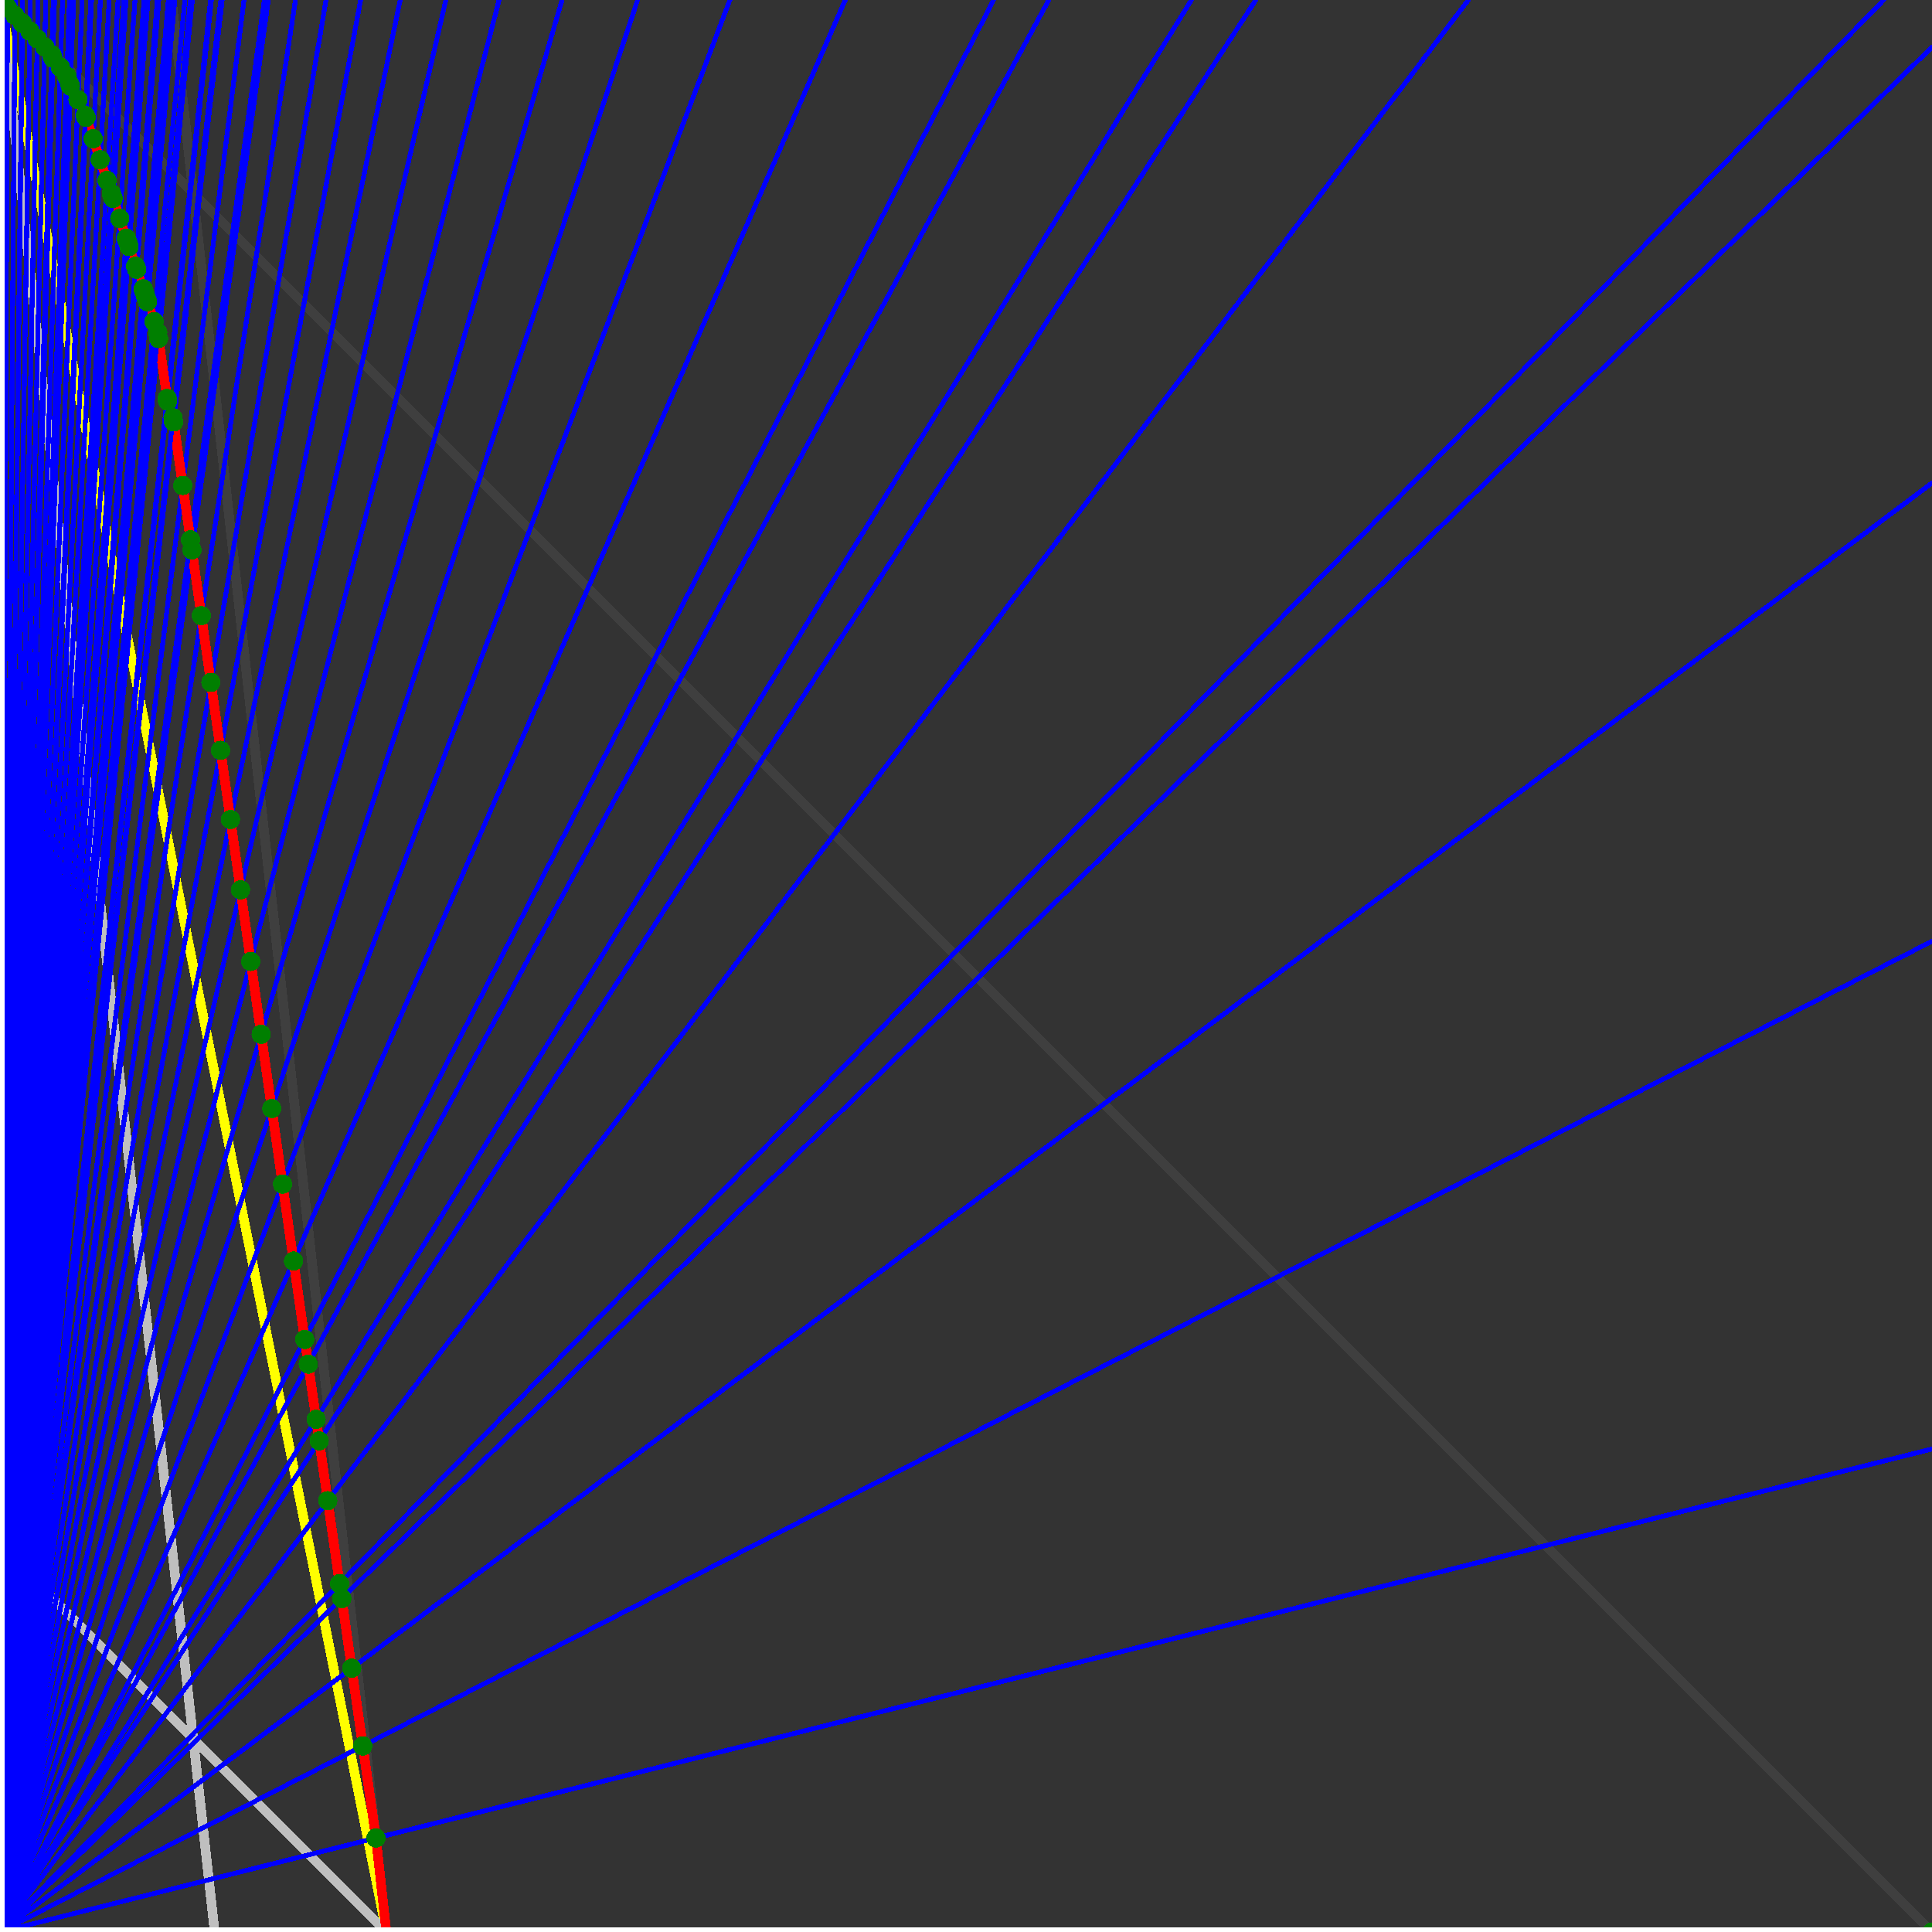 <svg xmlns="http://www.w3.org/2000/svg" version="1.1" width = "750" height = "750" viewBox = "0 0 750 750"  shape-rendering="crispEdges">
<rect x="0" y="0" width="750" height="750" fill="#333333" stroke="none"/>
<path stroke-linejoin="round" stroke-linecap="round" stroke="rgb(255,255,0)" stroke-width="3.75" fill="none" d="M 150 750 L 0 0 " />
<path stroke-linejoin="round" stroke-linecap="round" stroke="rgb(63,63,63)" stroke-width="3.75" fill="none" d="M 0 0 L 750 750 M 150 750 L 66.667 0 " />
<path stroke-linejoin="round" stroke-linecap="round" stroke="rgb(191,191,191)" stroke-width="3.75" fill="none" d="M 0 600 L 150 750 M 0 0 L 83.333 750 " />
<path stroke-linejoin="round" stroke-linecap="round" stroke="rgb(0,0,255)" stroke-width="1.875" fill="none" d="M 0 750 L 750 562.5 " />
<path stroke-linejoin="round" stroke-linecap="round" stroke="rgb(255,0,0)" stroke-width="3.75" fill="none" d="M 145.946 713.513 L 150 750 " />
<path stroke-linejoin="round" stroke-linecap="round" stroke="rgb(0,0,255)" stroke-width="1.875" fill="none" d="M 0 750 L 750 365.385 " />
<path stroke-linejoin="round" stroke-linecap="round" stroke="rgb(255,0,0)" stroke-width="3.75" fill="none" d="M 140.84 677.774 L 145.946 713.513 " />
<path stroke-linejoin="round" stroke-linecap="round" stroke="rgb(0,0,255)" stroke-width="1.875" fill="none" d="M 0 750 L 750 187.5 " />
<path stroke-linejoin="round" stroke-linecap="round" stroke="rgb(255,0,0)" stroke-width="3.75" fill="none" d="M 136.53 647.602 L 140.84 677.774 " />
<path stroke-linejoin="round" stroke-linecap="round" stroke="rgb(0,0,255)" stroke-width="1.875" fill="none" d="M 0 750 L 750 18.293 " />
<path stroke-linejoin="round" stroke-linecap="round" stroke="rgb(255,0,0)" stroke-width="3.75" fill="none" d="M 132.668 620.568 L 136.53 647.602 " />
<path stroke-linejoin="round" stroke-linecap="round" stroke="rgb(0,0,255)" stroke-width="1.875" fill="none" d="M 0 750 L 731.25 0 " />
<path stroke-linejoin="round" stroke-linecap="round" stroke="rgb(255,0,0)" stroke-width="3.75" fill="none" d="M 131.841 614.779 L 132.668 620.568 " />
<path stroke-linejoin="round" stroke-linecap="round" stroke="rgb(0,0,255)" stroke-width="1.875" fill="none" d="M 0 750 L 570 0 " />
<path stroke-linejoin="round" stroke-linecap="round" stroke="rgb(255,0,0)" stroke-width="3.75" fill="none" d="M 127.241 582.578 L 131.841 614.779 " />
<path stroke-linejoin="round" stroke-linecap="round" stroke="rgb(0,0,255)" stroke-width="1.875" fill="none" d="M 0 750 L 487.5 0 " />
<path stroke-linejoin="round" stroke-linecap="round" stroke="rgb(255,0,0)" stroke-width="3.75" fill="none" d="M 123.923 559.35 L 127.241 582.578 " />
<path stroke-linejoin="round" stroke-linecap="round" stroke="rgb(0,0,255)" stroke-width="1.875" fill="none" d="M 0 750 L 462.5 0 " />
<path stroke-linejoin="round" stroke-linecap="round" stroke="rgb(255,0,0)" stroke-width="3.75" fill="none" d="M 122.727 550.983 L 123.923 559.35 " />
<path stroke-linejoin="round" stroke-linecap="round" stroke="rgb(0,0,255)" stroke-width="1.875" fill="none" d="M 0 750 L 407.143 0 " />
<path stroke-linejoin="round" stroke-linecap="round" stroke="rgb(255,0,0)" stroke-width="3.75" fill="none" d="M 119.667 529.561 L 122.727 550.983 " />
<path stroke-linejoin="round" stroke-linecap="round" stroke="rgb(0,0,255)" stroke-width="1.875" fill="none" d="M 0 750 L 385.714 0 " />
<path stroke-linejoin="round" stroke-linecap="round" stroke="rgb(255,0,0)" stroke-width="3.75" fill="none" d="M 118.298 519.977 L 119.667 529.561 " />
<path stroke-linejoin="round" stroke-linecap="round" stroke="rgb(0,0,255)" stroke-width="1.875" fill="none" d="M 0 750 L 328.125 0 " />
<path stroke-linejoin="round" stroke-linecap="round" stroke="rgb(255,0,0)" stroke-width="3.75" fill="none" d="M 113.95 489.543 L 118.298 519.977 " />
<path stroke-linejoin="round" stroke-linecap="round" stroke="rgb(0,0,255)" stroke-width="1.875" fill="none" d="M 0 750 L 283.333 0 " />
<path stroke-linejoin="round" stroke-linecap="round" stroke="rgb(255,0,0)" stroke-width="3.75" fill="none" d="M 109.682 459.666 L 113.95 489.543 " />
<path stroke-linejoin="round" stroke-linecap="round" stroke="rgb(0,0,255)" stroke-width="1.875" fill="none" d="M 0 750 L 247.5 0 " />
<path stroke-linejoin="round" stroke-linecap="round" stroke="rgb(255,0,0)" stroke-width="3.75" fill="none" d="M 105.491 430.33 L 109.682 459.666 " />
<path stroke-linejoin="round" stroke-linecap="round" stroke="rgb(0,0,255)" stroke-width="1.875" fill="none" d="M 0 750 L 218.182 0 " />
<path stroke-linejoin="round" stroke-linecap="round" stroke="rgb(255,0,0)" stroke-width="3.75" fill="none" d="M 101.376 401.521 L 105.491 430.33 " />
<path stroke-linejoin="round" stroke-linecap="round" stroke="rgb(0,0,255)" stroke-width="1.875" fill="none" d="M 0 750 L 193.75 0 " />
<path stroke-linejoin="round" stroke-linecap="round" stroke="rgb(255,0,0)" stroke-width="3.75" fill="none" d="M 97.333 373.226 L 101.376 401.521 " />
<path stroke-linejoin="round" stroke-linecap="round" stroke="rgb(0,0,255)" stroke-width="1.875" fill="none" d="M 0 750 L 173.077 0 " />
<path stroke-linejoin="round" stroke-linecap="round" stroke="rgb(255,0,0)" stroke-width="3.75" fill="none" d="M 93.362 345.429 L 97.333 373.226 " />
<path stroke-linejoin="round" stroke-linecap="round" stroke="rgb(0,0,255)" stroke-width="1.875" fill="none" d="M 0 750 L 155.357 0 " />
<path stroke-linejoin="round" stroke-linecap="round" stroke="rgb(255,0,0)" stroke-width="3.75" fill="none" d="M 89.461 318.119 L 93.362 345.429 " />
<path stroke-linejoin="round" stroke-linecap="round" stroke="rgb(0,0,255)" stroke-width="1.875" fill="none" d="M 0 750 L 140 0 " />
<path stroke-linejoin="round" stroke-linecap="round" stroke="rgb(255,0,0)" stroke-width="3.75" fill="none" d="M 85.627 291.283 L 89.461 318.119 " />
<path stroke-linejoin="round" stroke-linecap="round" stroke="rgb(0,0,255)" stroke-width="1.875" fill="none" d="M 0 750 L 126.562 0 " />
<path stroke-linejoin="round" stroke-linecap="round" stroke="rgb(255,0,0)" stroke-width="3.75" fill="none" d="M 81.859 264.908 L 85.627 291.283 " />
<path stroke-linejoin="round" stroke-linecap="round" stroke="rgb(0,0,255)" stroke-width="1.875" fill="none" d="M 0 750 L 114.706 0 " />
<path stroke-linejoin="round" stroke-linecap="round" stroke="rgb(255,0,0)" stroke-width="3.75" fill="none" d="M 78.156 238.982 L 81.859 264.908 " />
<path stroke-linejoin="round" stroke-linecap="round" stroke="rgb(0,0,255)" stroke-width="1.875" fill="none" d="M 0 750 L 104.167 0 " />
<path stroke-linejoin="round" stroke-linecap="round" stroke="rgb(255,0,0)" stroke-width="3.75" fill="none" d="M 74.515 213.495 L 78.156 238.982 " />
<path stroke-linejoin="round" stroke-linecap="round" stroke="rgb(0,0,255)" stroke-width="1.875" fill="none" d="M 0 750 L 102.632 0 " />
<path stroke-linejoin="round" stroke-linecap="round" stroke="rgb(255,0,0)" stroke-width="3.75" fill="none" d="M 73.954 209.569 L 74.515 213.495 " />
<path stroke-linejoin="round" stroke-linecap="round" stroke="rgb(0,0,255)" stroke-width="1.875" fill="none" d="M 0 750 L 94.737 0 " />
<path stroke-linejoin="round" stroke-linecap="round" stroke="rgb(255,0,0)" stroke-width="3.75" fill="none" d="M 70.935 188.434 L 73.954 209.569 " />
<path stroke-linejoin="round" stroke-linecap="round" stroke="rgb(0,0,255)" stroke-width="1.875" fill="none" d="M 0 750 L 86.25 0 " />
<path stroke-linejoin="round" stroke-linecap="round" stroke="rgb(255,0,0)" stroke-width="3.75" fill="none" d="M 67.414 163.791 L 70.935 188.434 " />
<path stroke-linejoin="round" stroke-linecap="round" stroke="rgb(0,0,255)" stroke-width="1.875" fill="none" d="M 0 750 L 85.714 0 " />
<path stroke-linejoin="round" stroke-linecap="round" stroke="rgb(255,0,0)" stroke-width="3.75" fill="none" d="M 67.181 162.162 L 67.414 163.791 " />
<path stroke-linejoin="round" stroke-linecap="round" stroke="rgb(0,0,255)" stroke-width="1.875" fill="none" d="M 0 750 L 82.09 0 " />
<path stroke-linejoin="round" stroke-linecap="round" stroke="rgb(255,0,0)" stroke-width="3.75" fill="none" d="M 65.043 155.746 L 67.181 162.162 " />
<path stroke-linejoin="round" stroke-linecap="round" stroke="rgb(0,0,255)" stroke-width="1.875" fill="none" d="M 0 750 L 81.754 0 " />
<path stroke-linejoin="round" stroke-linecap="round" stroke="rgb(255,0,0)" stroke-width="3.75" fill="none" d="M 64.892 154.689 L 65.043 155.746 " />
<path stroke-linejoin="round" stroke-linecap="round" stroke="rgb(0,0,255)" stroke-width="1.875" fill="none" d="M 0 750 L 74.645 0 " />
<path stroke-linejoin="round" stroke-linecap="round" stroke="rgb(255,0,0)" stroke-width="3.75" fill="none" d="M 61.566 131.409 L 64.892 154.689 " />
<path stroke-linejoin="round" stroke-linecap="round" stroke="rgb(0,0,255)" stroke-width="1.875" fill="none" d="M 0 750 L 73.944 0 " />
<path stroke-linejoin="round" stroke-linecap="round" stroke="rgb(255,0,0)" stroke-width="3.75" fill="none" d="M 61.224 129.014 L 61.566 131.409 " />
<path stroke-linejoin="round" stroke-linecap="round" stroke="rgb(0,0,255)" stroke-width="1.875" fill="none" d="M 0 750 L 71.77 0 " />
<path stroke-linejoin="round" stroke-linecap="round" stroke="rgb(255,0,0)" stroke-width="3.75" fill="none" d="M 59.826 124.82 L 61.224 129.014 " />
<path stroke-linejoin="round" stroke-linecap="round" stroke="rgb(0,0,255)" stroke-width="1.875" fill="none" d="M 0 750 L 67.857 0 " />
<path stroke-linejoin="round" stroke-linecap="round" stroke="rgb(255,0,0)" stroke-width="3.75" fill="none" d="M 57.26 117.123 L 59.826 124.82 " />
<path stroke-linejoin="round" stroke-linecap="round" stroke="rgb(0,0,255)" stroke-width="1.875" fill="none" d="M 0 750 L 67.217 0 " />
<path stroke-linejoin="round" stroke-linecap="round" stroke="rgb(255,0,0)" stroke-width="3.75" fill="none" d="M 56.835 115.846 L 57.26 117.123 " />
<path stroke-linejoin="round" stroke-linecap="round" stroke="rgb(0,0,255)" stroke-width="1.875" fill="none" d="M 0 750 L 66.589 0 " />
<path stroke-linejoin="round" stroke-linecap="round" stroke="rgb(255,0,0)" stroke-width="3.75" fill="none" d="M 56.415 114.588 L 56.835 115.846 " />
<path stroke-linejoin="round" stroke-linecap="round" stroke="rgb(0,0,255)" stroke-width="1.875" fill="none" d="M 0 750 L 65.972 0 " />
<path stroke-linejoin="round" stroke-linecap="round" stroke="rgb(255,0,0)" stroke-width="3.75" fill="none" d="M 56.002 113.348 L 56.415 114.588 " />
<path stroke-linejoin="round" stroke-linecap="round" stroke="rgb(0,0,255)" stroke-width="1.875" fill="none" d="M 0 750 L 65.367 0 " />
<path stroke-linejoin="round" stroke-linecap="round" stroke="rgb(255,0,0)" stroke-width="3.75" fill="none" d="M 55.595 112.126 L 56.002 113.348 " />
<path stroke-linejoin="round" stroke-linecap="round" stroke="rgb(0,0,255)" stroke-width="1.875" fill="none" d="M 0 750 L 61.644 0 " />
<path stroke-linejoin="round" stroke-linecap="round" stroke="rgb(255,0,0)" stroke-width="3.75" fill="none" d="M 53.054 104.506 L 55.595 112.126 " />
<path stroke-linejoin="round" stroke-linecap="round" stroke="rgb(0,0,255)" stroke-width="1.875" fill="none" d="M 0 750 L 61.086 0 " />
<path stroke-linejoin="round" stroke-linecap="round" stroke="rgb(255,0,0)" stroke-width="3.75" fill="none" d="M 52.668 103.348 L 53.054 104.506 " />
<path stroke-linejoin="round" stroke-linecap="round" stroke="rgb(0,0,255)" stroke-width="1.875" fill="none" d="M 0 750 L 57.432 0 " />
<path stroke-linejoin="round" stroke-linecap="round" stroke="rgb(255,0,0)" stroke-width="3.75" fill="none" d="M 50.107 95.663 L 52.669 103.348 " />
<path stroke-linejoin="round" stroke-linecap="round" stroke="rgb(0,0,255)" stroke-width="1.875" fill="none" d="M 0 750 L 56.92 0 " />
<path stroke-linejoin="round" stroke-linecap="round" stroke="rgb(255,0,0)" stroke-width="3.75" fill="none" d="M 49.742 94.57 L 50.107 95.663 " />
<path stroke-linejoin="round" stroke-linecap="round" stroke="rgb(0,0,255)" stroke-width="1.875" fill="none" d="M 0 750 L 56.416 0 " />
<path stroke-linejoin="round" stroke-linecap="round" stroke="rgb(255,0,0)" stroke-width="3.75" fill="none" d="M 49.383 93.492 L 49.742 94.57 " />
<path stroke-linejoin="round" stroke-linecap="round" stroke="rgb(0,0,255)" stroke-width="1.875" fill="none" d="M 0 750 L 55.921 0 " />
<path stroke-linejoin="round" stroke-linecap="round" stroke="rgb(255,0,0)" stroke-width="3.75" fill="none" d="M 49.029 92.43 L 49.383 93.492 " />
<path stroke-linejoin="round" stroke-linecap="round" stroke="rgb(0,0,255)" stroke-width="1.875" fill="none" d="M 0 750 L 52.402 0 " />
<path stroke-linejoin="round" stroke-linecap="round" stroke="rgb(255,0,0)" stroke-width="3.75" fill="none" d="M 46.478 84.778 L 49.029 92.43 " />
<path stroke-linejoin="round" stroke-linecap="round" stroke="rgb(0,0,255)" stroke-width="1.875" fill="none" d="M 0 750 L 48.913 0 " />
<path stroke-linejoin="round" stroke-linecap="round" stroke="rgb(255,0,0)" stroke-width="3.75" fill="none" d="M 43.89 77.014 L 46.478 84.778 " />
<path stroke-linejoin="round" stroke-linecap="round" stroke="rgb(0,0,255)" stroke-width="1.875" fill="none" d="M 0 750 L 48.491 0 " />
<path stroke-linejoin="round" stroke-linecap="round" stroke="rgb(255,0,0)" stroke-width="3.75" fill="none" d="M 43.574 76.063 L 43.89 77.014 " />
<path stroke-linejoin="round" stroke-linecap="round" stroke="rgb(0,0,255)" stroke-width="1.875" fill="none" d="M 0 750 L 48.077 0 " />
<path stroke-linejoin="round" stroke-linecap="round" stroke="rgb(255,0,0)" stroke-width="3.75" fill="none" d="M 43.261 75.126 L 43.574 76.063 " />
<path stroke-linejoin="round" stroke-linecap="round" stroke="rgb(0,0,255)" stroke-width="1.875" fill="none" d="M 0 750 L 45.852 0 " />
<path stroke-linejoin="round" stroke-linecap="round" stroke="rgb(255,0,0)" stroke-width="3.75" fill="none" d="M 41.569 70.05 L 43.261 75.126 " />
<path stroke-linejoin="round" stroke-linecap="round" stroke="rgb(0,0,255)" stroke-width="1.875" fill="none" d="M 0 750 L 42.391 0 " />
<path stroke-linejoin="round" stroke-linecap="round" stroke="rgb(255,0,0)" stroke-width="3.75" fill="none" d="M 38.887 62.003 L 41.569 70.05 " />
<path stroke-linejoin="round" stroke-linecap="round" stroke="rgb(0,0,255)" stroke-width="1.875" fill="none" d="M 0 750 L 38.961 0 " />
<path stroke-linejoin="round" stroke-linecap="round" stroke="rgb(255,0,0)" stroke-width="3.75" fill="none" d="M 36.164 53.836 L 38.887 62.003 " />
<path stroke-linejoin="round" stroke-linecap="round" stroke="rgb(0,0,255)" stroke-width="1.875" fill="none" d="M 0 750 L 35.56 0 " />
<path stroke-linejoin="round" stroke-linecap="round" stroke="rgb(255,0,0)" stroke-width="3.75" fill="none" d="M 33.4 45.556 L 36.164 53.836 " />
<path stroke-linejoin="round" stroke-linecap="round" stroke="rgb(0,0,255)" stroke-width="1.875" fill="none" d="M 0 750 L 35.256 0 " />
<path stroke-linejoin="round" stroke-linecap="round" stroke="rgb(255,0,0)" stroke-width="3.75" fill="none" d="M 33.15 44.805 L 33.4 45.556 " />
<path stroke-linejoin="round" stroke-linecap="round" stroke="rgb(0,0,255)" stroke-width="1.875" fill="none" d="M 0 750 L 31.915 0 " />
<path stroke-linejoin="round" stroke-linecap="round" stroke="rgb(255,0,0)" stroke-width="3.75" fill="none" d="M 30.271 38.621 L 33.15 44.805 " />
<path stroke-linejoin="round" stroke-linecap="round" stroke="rgb(0,0,255)" stroke-width="1.875" fill="none" d="M 0 750 L 28.602 0 " />
<path stroke-linejoin="round" stroke-linecap="round" stroke="rgb(255,0,0)" stroke-width="3.75" fill="none" d="M 27.327 33.418 L 30.271 38.621 " />
<path stroke-linejoin="round" stroke-linecap="round" stroke="rgb(0,0,255)" stroke-width="1.875" fill="none" d="M 0 750 L 28.361 0 " />
<path stroke-linejoin="round" stroke-linecap="round" stroke="rgb(255,0,0)" stroke-width="3.75" fill="none" d="M 27.121 32.799 L 27.327 33.418 " />
<path stroke-linejoin="round" stroke-linecap="round" stroke="rgb(0,0,255)" stroke-width="1.875" fill="none" d="M 0 750 L 27.218 0 " />
<path stroke-linejoin="round" stroke-linecap="round" stroke="rgb(255,0,0)" stroke-width="3.75" fill="none" d="M 26.124 30.149 L 27.121 32.799 " />
<path stroke-linejoin="round" stroke-linecap="round" stroke="rgb(0,0,255)" stroke-width="1.875" fill="none" d="M 0 750 L 27 0 " />
<path stroke-linejoin="round" stroke-linecap="round" stroke="rgb(255,0,0)" stroke-width="3.75" fill="none" d="M 25.935 29.583 L 26.124 30.149 " />
<path stroke-linejoin="round" stroke-linecap="round" stroke="rgb(0,0,255)" stroke-width="1.875" fill="none" d="M 0 750 L 24.291 0 " />
<path stroke-linejoin="round" stroke-linecap="round" stroke="rgb(255,0,0)" stroke-width="3.75" fill="none" d="M 23.445 26.148 L 25.935 29.583 " />
<path stroke-linejoin="round" stroke-linecap="round" stroke="rgb(0,0,255)" stroke-width="1.875" fill="none" d="M 0 750 L 21.169 0 " />
<path stroke-linejoin="round" stroke-linecap="round" stroke="rgb(255,0,0)" stroke-width="3.75" fill="none" d="M 20.533 22.548 L 23.445 26.148 " />
<path stroke-linejoin="round" stroke-linecap="round" stroke="rgb(0,0,255)" stroke-width="1.875" fill="none" d="M 0 750 L 21 0 " />
<path stroke-linejoin="round" stroke-linecap="round" stroke="rgb(255,0,0)" stroke-width="3.75" fill="none" d="M 20.381 22.093 L 20.533 22.548 " />
<path stroke-linejoin="round" stroke-linecap="round" stroke="rgb(0,0,255)" stroke-width="1.875" fill="none" d="M 0 750 L 20.833 0 " />
<path stroke-linejoin="round" stroke-linecap="round" stroke="rgb(255,0,0)" stroke-width="3.75" fill="none" d="M 20.232 21.645 L 20.381 22.093 " />
<path stroke-linejoin="round" stroke-linecap="round" stroke="rgb(0,0,255)" stroke-width="1.875" fill="none" d="M 0 750 L 20.669 0 " />
<path stroke-linejoin="round" stroke-linecap="round" stroke="rgb(255,0,0)" stroke-width="3.75" fill="none" d="M 20.085 21.204 L 20.232 21.645 " />
<path stroke-linejoin="round" stroke-linecap="round" stroke="rgb(0,0,255)" stroke-width="1.875" fill="none" d="M 0 750 L 17.787 0 " />
<path stroke-linejoin="round" stroke-linecap="round" stroke="rgb(255,0,0)" stroke-width="3.75" fill="none" d="M 17.355 18.192 L 20.085 21.204 " />
<path stroke-linejoin="round" stroke-linecap="round" stroke="rgb(0,0,255)" stroke-width="1.875" fill="none" d="M 0 750 L 14.764 0 " />
<path stroke-linejoin="round" stroke-linecap="round" stroke="rgb(255,0,0)" stroke-width="3.75" fill="none" d="M 14.467 15.094 L 17.355 18.192 " />
<path stroke-linejoin="round" stroke-linecap="round" stroke="rgb(0,0,255)" stroke-width="1.875" fill="none" d="M 0 750 L 11.765 0 " />
<path stroke-linejoin="round" stroke-linecap="round" stroke="rgb(255,0,0)" stroke-width="3.75" fill="none" d="M 11.576 12.046 L 14.467 15.094 " />
<path stroke-linejoin="round" stroke-linecap="round" stroke="rgb(0,0,255)" stroke-width="1.875" fill="none" d="M 0 750 L 8.789 0 " />
<path stroke-linejoin="round" stroke-linecap="round" stroke="rgb(255,0,0)" stroke-width="3.75" fill="none" d="M 8.683 9.035 L 11.576 12.046 " />
<path stroke-linejoin="round" stroke-linecap="round" stroke="rgb(0,0,255)" stroke-width="1.875" fill="none" d="M 0 750 L 8.721 0 " />
<path stroke-linejoin="round" stroke-linecap="round" stroke="rgb(255,0,0)" stroke-width="3.75" fill="none" d="M 8.618 8.878 L 8.683 9.035 " />
<path stroke-linejoin="round" stroke-linecap="round" stroke="rgb(0,0,255)" stroke-width="1.875" fill="none" d="M 0 750 L 5.837 0 " />
<path stroke-linejoin="round" stroke-linecap="round" stroke="rgb(255,0,0)" stroke-width="3.75" fill="none" d="M 5.79 5.985 L 8.618 8.878 " />
<path stroke-linejoin="round" stroke-linecap="round" stroke="rgb(0,0,255)" stroke-width="1.875" fill="none" d="M 0 750 L 2.907 0 " />
<path stroke-linejoin="round" stroke-linecap="round" stroke="rgb(255,0,0)" stroke-width="3.75" fill="none" d="M 2.895 3.041 L 5.79 5.985 " />
<path stroke-linejoin="round" stroke-linecap="round" stroke="rgb(0,0,255)" stroke-width="1.875" fill="none" d="M 0 750 L 0 0 " />
<path stroke-linejoin="round" stroke-linecap="round" stroke="rgb(255,0,0)" stroke-width="3.75" fill="none" d="M 0 0 L 2.895 3.042 " />
<circle cx="145.946" cy="713.514" r="3.75" style="fill:rgb(0,127,0);stroke-width:1" /><circle cx="140.84" cy="677.774" r="3.75" style="fill:rgb(0,127,0);stroke-width:1" /><circle cx="136.53" cy="647.602" r="3.75" style="fill:rgb(0,127,0);stroke-width:1" /><circle cx="132.668" cy="620.568" r="3.75" style="fill:rgb(0,127,0);stroke-width:1" /><circle cx="131.841" cy="614.779" r="3.75" style="fill:rgb(0,127,0);stroke-width:1" /><circle cx="127.241" cy="582.578" r="3.75" style="fill:rgb(0,127,0);stroke-width:1" /><circle cx="123.923" cy="559.35" r="3.75" style="fill:rgb(0,127,0);stroke-width:1" /><circle cx="122.727" cy="550.983" r="3.75" style="fill:rgb(0,127,0);stroke-width:1" /><circle cx="119.667" cy="529.561" r="3.75" style="fill:rgb(0,127,0);stroke-width:1" /><circle cx="118.298" cy="519.977" r="3.75" style="fill:rgb(0,127,0);stroke-width:1" /><circle cx="113.95" cy="489.543" r="3.75" style="fill:rgb(0,127,0);stroke-width:1" /><circle cx="109.682" cy="459.666" r="3.75" style="fill:rgb(0,127,0);stroke-width:1" /><circle cx="105.491" cy="430.33" r="3.75" style="fill:rgb(0,127,0);stroke-width:1" /><circle cx="101.376" cy="401.521" r="3.75" style="fill:rgb(0,127,0);stroke-width:1" /><circle cx="97.333" cy="373.226" r="3.75" style="fill:rgb(0,127,0);stroke-width:1" /><circle cx="93.362" cy="345.429" r="3.75" style="fill:rgb(0,127,0);stroke-width:1" /><circle cx="89.461" cy="318.119" r="3.75" style="fill:rgb(0,127,0);stroke-width:1" /><circle cx="85.627" cy="291.283" r="3.75" style="fill:rgb(0,127,0);stroke-width:1" /><circle cx="81.859" cy="264.908" r="3.75" style="fill:rgb(0,127,0);stroke-width:1" /><circle cx="78.156" cy="238.982" r="3.75" style="fill:rgb(0,127,0);stroke-width:1" /><circle cx="74.515" cy="213.495" r="3.75" style="fill:rgb(0,127,0);stroke-width:1" /><circle cx="73.954" cy="209.569" r="3.75" style="fill:rgb(0,127,0);stroke-width:1" /><circle cx="70.935" cy="188.434" r="3.75" style="fill:rgb(0,127,0);stroke-width:1" /><circle cx="67.414" cy="163.791" r="3.75" style="fill:rgb(0,127,0);stroke-width:1" /><circle cx="67.181" cy="162.162" r="3.75" style="fill:rgb(0,127,0);stroke-width:1" /><circle cx="65.043" cy="155.746" r="3.75" style="fill:rgb(0,127,0);stroke-width:1" /><circle cx="64.892" cy="154.689" r="3.75" style="fill:rgb(0,127,0);stroke-width:1" /><circle cx="61.566" cy="131.409" r="3.75" style="fill:rgb(0,127,0);stroke-width:1" /><circle cx="61.224" cy="129.014" r="3.75" style="fill:rgb(0,127,0);stroke-width:1" /><circle cx="59.826" cy="124.82" r="3.75" style="fill:rgb(0,127,0);stroke-width:1" /><circle cx="57.26" cy="117.123" r="3.75" style="fill:rgb(0,127,0);stroke-width:1" /><circle cx="56.835" cy="115.846" r="3.75" style="fill:rgb(0,127,0);stroke-width:1" /><circle cx="56.415" cy="114.588" r="3.75" style="fill:rgb(0,127,0);stroke-width:1" /><circle cx="56.002" cy="113.348" r="3.75" style="fill:rgb(0,127,0);stroke-width:1" /><circle cx="55.595" cy="112.126" r="3.75" style="fill:rgb(0,127,0);stroke-width:1" /><circle cx="53.054" cy="104.506" r="3.75" style="fill:rgb(0,127,0);stroke-width:1" /><circle cx="52.668" cy="103.348" r="3.75" style="fill:rgb(0,127,0);stroke-width:1" /><circle cx="50.107" cy="95.663" r="3.75" style="fill:rgb(0,127,0);stroke-width:1" /><circle cx="49.742" cy="94.57" r="3.75" style="fill:rgb(0,127,0);stroke-width:1" /><circle cx="49.383" cy="93.492" r="3.75" style="fill:rgb(0,127,0);stroke-width:1" /><circle cx="49.029" cy="92.43" r="3.75" style="fill:rgb(0,127,0);stroke-width:1" /><circle cx="46.478" cy="84.778" r="3.75" style="fill:rgb(0,127,0);stroke-width:1" /><circle cx="43.89" cy="77.014" r="3.75" style="fill:rgb(0,127,0);stroke-width:1" /><circle cx="43.574" cy="76.063" r="3.75" style="fill:rgb(0,127,0);stroke-width:1" /><circle cx="43.261" cy="75.126" r="3.75" style="fill:rgb(0,127,0);stroke-width:1" /><circle cx="41.569" cy="70.05" r="3.75" style="fill:rgb(0,127,0);stroke-width:1" /><circle cx="38.887" cy="62.003" r="3.75" style="fill:rgb(0,127,0);stroke-width:1" /><circle cx="36.164" cy="53.836" r="3.75" style="fill:rgb(0,127,0);stroke-width:1" /><circle cx="33.4" cy="45.556" r="3.75" style="fill:rgb(0,127,0);stroke-width:1" /><circle cx="33.15" cy="44.805" r="3.75" style="fill:rgb(0,127,0);stroke-width:1" /><circle cx="30.271" cy="38.621" r="3.75" style="fill:rgb(0,127,0);stroke-width:1" /><circle cx="27.327" cy="33.418" r="3.75" style="fill:rgb(0,127,0);stroke-width:1" /><circle cx="27.121" cy="32.799" r="3.75" style="fill:rgb(0,127,0);stroke-width:1" /><circle cx="26.124" cy="30.149" r="3.75" style="fill:rgb(0,127,0);stroke-width:1" /><circle cx="25.935" cy="29.583" r="3.75" style="fill:rgb(0,127,0);stroke-width:1" /><circle cx="23.445" cy="26.148" r="3.75" style="fill:rgb(0,127,0);stroke-width:1" /><circle cx="20.533" cy="22.548" r="3.75" style="fill:rgb(0,127,0);stroke-width:1" /><circle cx="20.381" cy="22.093" r="3.75" style="fill:rgb(0,127,0);stroke-width:1" /><circle cx="20.232" cy="21.645" r="3.75" style="fill:rgb(0,127,0);stroke-width:1" /><circle cx="20.085" cy="21.204" r="3.75" style="fill:rgb(0,127,0);stroke-width:1" /><circle cx="17.355" cy="18.192" r="3.75" style="fill:rgb(0,127,0);stroke-width:1" /><circle cx="14.467" cy="15.094" r="3.75" style="fill:rgb(0,127,0);stroke-width:1" /><circle cx="11.576" cy="12.046" r="3.75" style="fill:rgb(0,127,0);stroke-width:1" /><circle cx="8.683" cy="9.035" r="3.75" style="fill:rgb(0,127,0);stroke-width:1" /><circle cx="8.618" cy="8.878" r="3.75" style="fill:rgb(0,127,0);stroke-width:1" /><circle cx="5.79" cy="5.985" r="3.75" style="fill:rgb(0,127,0);stroke-width:1" /><circle cx="2.895" cy="3.041" r="3.75" style="fill:rgb(0,127,0);stroke-width:1" /><circle cx="750" cy="750" r="3.75" style="fill:rgb(0,127,0);stroke-width:1" /><path stroke-linejoin="round" stroke-linecap="round" stroke="rgb(255,255,255)" stroke-width="3.75" fill="none" d="M 0 750 L 750 750 M 0 750 L 0 0 " />

</svg>
